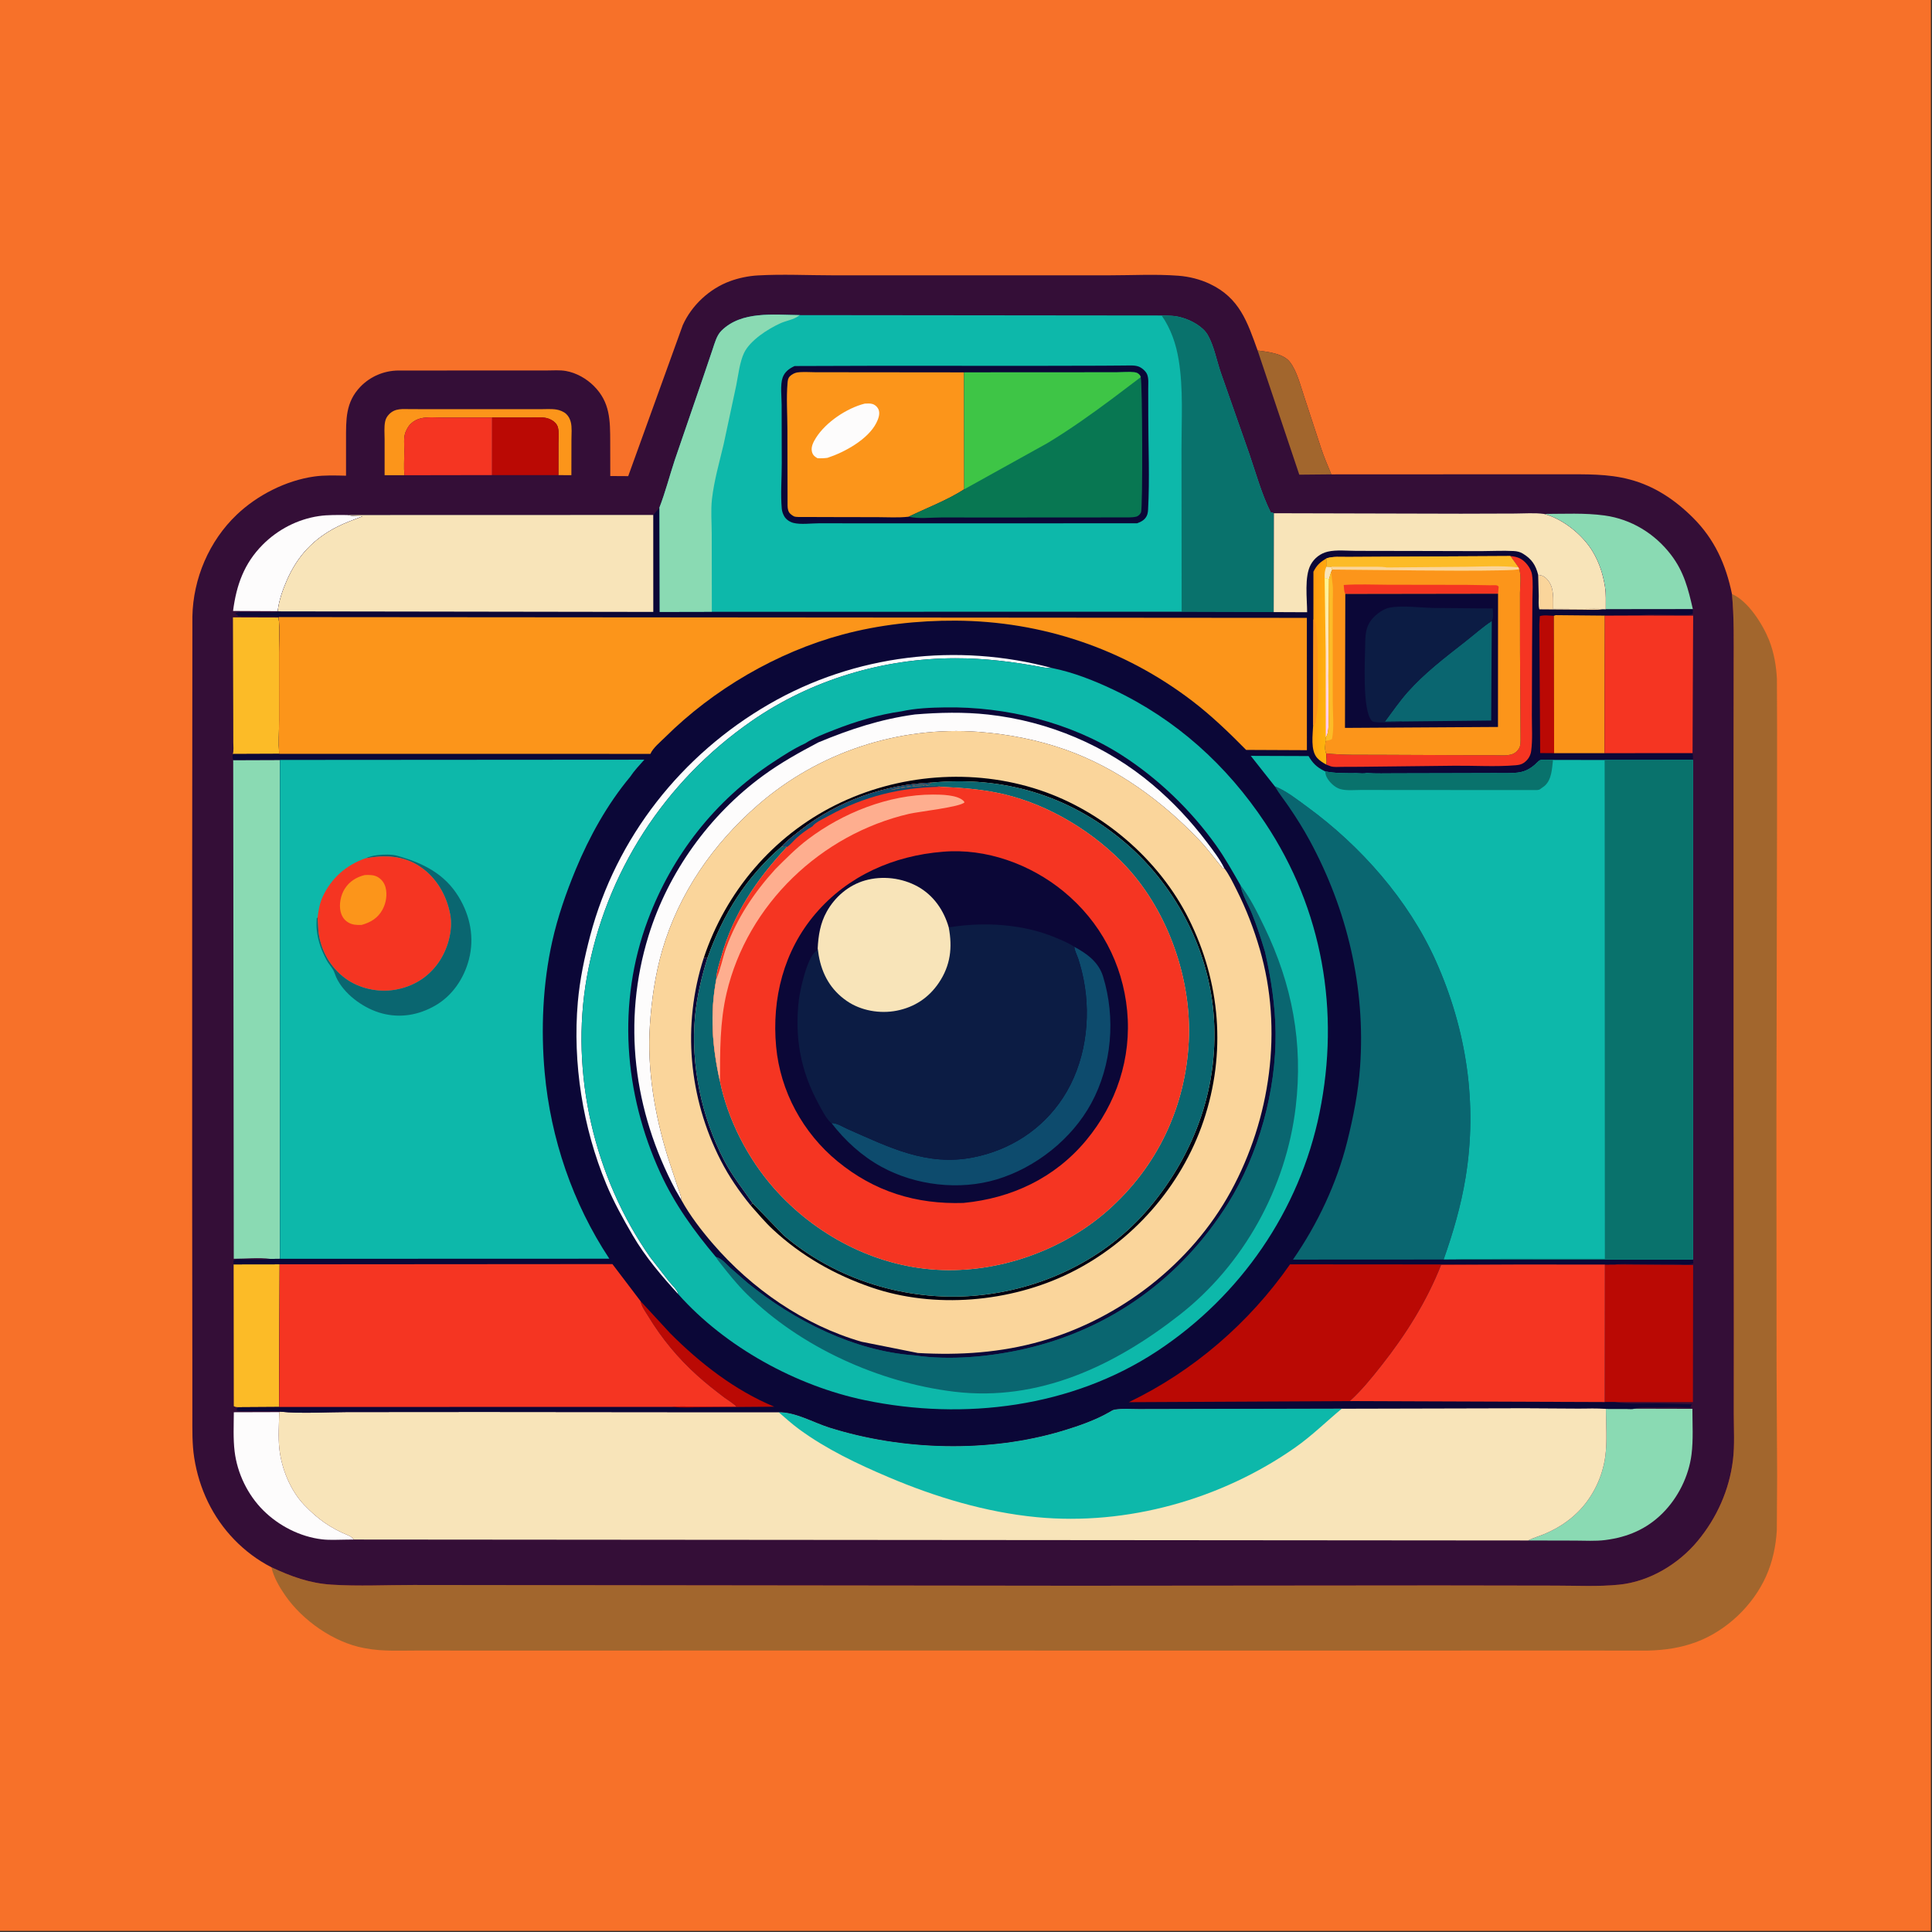<?xml version="1.0" encoding="utf-8" ?>
<svg xmlns="http://www.w3.org/2000/svg" xmlns:xlink="http://www.w3.org/1999/xlink" width="500" height="500">
	<rect width="100%" height="100%" fill="#333333" stroke="none"/>
	<path fill="#F77129" transform="scale(0.488 0.488)" d="M-0 -0L1024 0L1024 1024L-0 1024L0 -0Z"/>
	<path fill="#A2662D" transform="scale(0.488 0.488)" d="M918.501 315.03C927.034 318.669 934.814 331.043 938.159 339.404C940.751 345.883 942.028 353.199 942.341 360.139L942.429 387.178L942.402 433.619L942.084 592.887L942.161 725.309L942.453 782.694L942.285 811.516C941.818 819.865 940.047 828.212 936.626 835.869C929.653 851.48 915.687 864.754 899.7 870.777C891.404 873.903 882.88 875.119 874.052 875.351L820.966 875.329L726.86 875.354L401.242 875.332L259.82 875.36L221.938 875.326C212.764 875.309 203.001 875.889 193.981 874.175L193.046 874.007C176.95 871.005 160.332 859.324 151.149 845.948C148.154 841.587 145.089 836.362 143.956 831.167C154.468 836.062 164.134 839.636 175.821 840.385C190.162 841.304 204.964 840.541 219.365 840.557L306.095 840.659L570.811 840.958L763.13 840.797L824.836 840.893C835.99 840.892 847.625 841.518 858.724 840.392C874.755 838.766 890.122 829.501 900.289 817.248C910.459 804.992 917.061 790.255 919.016 774.423C920.006 766.402 919.461 757.878 919.461 749.796L919.491 706.211L919.368 558.672L919.359 401.205L919.415 352.883C919.427 340.219 919.708 327.653 918.501 315.03Z"/>
	<path fill="#340E37" transform="scale(0.488 0.488)" d="M143.956 831.167C136.584 827.385 130.001 822.442 124.242 816.497C112.695 804.575 105.57 789.454 103.002 773.115C101.848 765.775 102.024 758.342 102.012 750.938L102.002 722.727L101.908 631.549L101.916 464.637L102.026 327C102.422 306.808 110.908 286.888 125.572 272.936C136.477 262.561 151.634 254.843 166.594 252.713C172.185 251.917 177.881 252.152 183.51 252.28L183.512 233.358C183.528 222.663 183.14 213.388 191.144 205.08C196.398 199.627 203.684 196.558 211.25 196.492L273.463 196.485L290.12 196.468C293.342 196.461 296.918 196.18 300.1 196.738C305.654 197.711 311.082 200.812 315.023 204.781C323.588 213.408 323.574 222.914 323.612 234.272L323.645 252.452L333.157 252.509L362.089 172.438C366.796 161.926 376.233 153.15 387.044 149.153C391.717 147.425 396.91 146.349 401.87 146.067C414.904 145.327 428.374 145.997 441.456 146.004L519.552 146.015L588.468 146.004C600.451 146.001 612.97 145.315 624.892 146.224C630.622 146.66 636.439 148.105 641.647 150.576C657.419 158.058 661.517 170.777 666.953 185.875C672.247 186.619 680.4 187.361 683.979 191.874C687.722 196.595 689.603 204.292 691.52 210L700.535 237.5C702.114 242.328 704.111 246.885 706.035 251.572L796.381 251.529L829.081 251.54C841.02 251.552 852.6 251.192 864.253 254.269C877.415 257.744 888.295 265.057 897.851 274.576C909.264 285.945 915.303 299.392 918.501 315.03C919.708 327.653 919.427 340.219 919.415 352.883L919.359 401.205L919.368 558.672L919.491 706.211L919.461 749.796C919.461 757.878 920.006 766.402 919.016 774.423C917.061 790.255 910.459 804.992 900.289 817.248C890.122 829.501 874.755 838.766 858.724 840.392C847.625 841.518 835.99 840.892 824.836 840.893L763.13 840.797L570.811 840.958L306.095 840.659L219.365 840.557C204.964 840.541 190.162 841.304 175.821 840.385C164.134 839.636 154.468 836.062 143.956 831.167Z"/>
	<path fill="#FC951A" transform="scale(0.488 0.488)" d="M214.474 252.031L203.966 252.03L203.971 233.141C203.982 230.078 203.602 226.401 204.282 223.413C204.625 221.91 205.257 220.849 206.311 219.744C209.576 216.317 213.643 216.987 217.992 216.98L271.728 217.001L286.384 217.006C289.257 217.006 292.381 216.745 295.211 217.214C296.906 217.495 298.99 218.34 300.257 219.515C301.507 220.673 302.262 222.177 302.691 223.808C303.423 226.598 303.042 230.254 303.048 233.157L303.016 252.003L296.143 251.968L296.168 235.08C296.167 232.468 296.517 229.329 295.914 226.815C295.684 225.857 295.163 224.967 294.493 224.25C293.335 223.012 291.618 222.139 289.986 221.73C287.28 221.052 283.787 221.435 280.999 221.429L260.956 221.429L235.495 221.441C231.604 221.447 227.011 220.971 223.237 221.829C221.164 222.3 219.235 223.349 217.737 224.856C216.698 225.901 216.103 226.938 215.477 228.25L215.201 228.801C213.894 231.649 214.426 235.862 214.422 239C214.416 243.274 214.094 247.785 214.474 252.031Z"/>
	<path fill="#A2662D" transform="scale(0.488 0.488)" d="M666.953 185.875C672.247 186.619 680.4 187.361 683.979 191.874C687.722 196.595 689.603 204.292 691.52 210L700.535 237.5C702.114 242.328 704.111 246.885 706.035 251.572L689.046 251.732L666.953 185.875Z"/>
	<path fill="#BA0904" transform="scale(0.488 0.488)" d="M260.956 221.429L280.999 221.429C283.787 221.435 287.28 221.052 289.986 221.73C291.618 222.139 293.335 223.012 294.493 224.25C295.163 224.967 295.684 225.857 295.914 226.815C296.517 229.329 296.167 232.468 296.168 235.08L296.143 251.968L260.923 251.953L260.956 221.429Z"/>
	<path fill="#FDFCFC" transform="scale(0.488 0.488)" d="M147.282 324.131L123.592 324.013C125.368 310.342 129.397 298.848 139.336 288.858C147.317 280.835 157.817 275.374 169.048 273.7C174.018 272.959 179.202 273.134 184.22 273.135L184.642 273.221C187.162 273.701 189.733 273.718 192.289 273.803C187.709 275.614 182.975 277.25 178.59 279.503C166.054 285.944 157.749 294.923 152.104 307.829C149.897 312.876 147.894 318.64 147.282 324.131Z"/>
	<path fill="#F53522" transform="scale(0.488 0.488)" d="M214.474 252.031C214.094 247.785 214.416 243.274 214.422 239C214.426 235.862 213.894 231.649 215.201 228.801L215.477 228.25C216.103 226.938 216.698 225.901 217.737 224.856C219.235 223.349 221.164 222.3 223.237 221.829C227.011 220.971 231.604 221.447 235.495 221.441L260.956 221.429L260.923 251.953L214.474 252.031Z"/>
	<path fill="#FDFCFC" transform="scale(0.488 0.488)" d="M187.655 816.457L183.561 816.508C179.395 816.532 174.956 816.835 170.821 816.358C159.192 815.016 147.799 809.158 139.578 800.946C131.323 792.7 125.836 781.347 124.427 769.751C123.602 762.97 123.976 755.786 123.999 748.95L148.091 748.88C147.974 755.244 147.468 761.906 148.145 768.24C149.282 778.873 154.017 790.531 161.483 798.279C168.554 805.617 175.176 810.329 184.672 814.242C186.057 814.813 186.686 815.312 187.655 816.457Z"/>
	<path fill="#FCBB27" transform="scale(0.488 0.488)" d="M123.482 399.878C124.035 398.105 123.731 395.58 123.728 393.7L123.712 381.964L123.536 327.404L147.696 327.479C148.61 333.33 147.986 339.906 147.991 345.864L148.002 382.076C148.002 387.906 147.657 393.974 148.026 399.782L123.482 399.878Z"/>
	<path fill="#FCBB27" transform="scale(0.488 0.488)" d="M123.901 670.54L148.304 670.501L148.059 746.145L126.373 746.283C125.416 746.252 124.846 746.184 123.988 745.75L123.901 670.54Z"/>
	<path fill="#8ADAB3" transform="scale(0.488 0.488)" d="M818.79 272.541C829.422 272.54 840.458 271.924 851 273.381C865.107 275.331 877.596 282.976 886.213 294.266C893.05 303.223 895.325 312.333 897.772 323.09L851.574 323.145C851.555 319.23 851.776 315.101 851.167 311.232C850.109 304.51 848.185 298.484 844.705 292.609C839.41 283.674 828.878 275.182 818.79 272.541Z"/>
	<path fill="#8ADAB3" transform="scale(0.488 0.488)" d="M866.738 747.063L897.526 747.138C897.522 755.056 898.052 763.493 897.059 771.336C895.59 782.937 889.884 794.388 881.586 802.614C873.108 811.017 863.051 815.22 851.326 816.725C846.102 817.396 840.472 817.017 835.192 817.014L810.381 816.957C813.116 815.545 816.159 814.749 819 813.55C825.788 810.687 831.884 806.836 837.083 801.583C844.751 793.836 849.833 783.327 851.31 772.52C852.417 764.417 851.705 755.363 851.65 747.169L863.015 747.196C863.981 747.18 865.881 747.376 866.738 747.063Z"/>
	<path fill="#BA0904" transform="scale(0.488 0.488)" d="M856.454 670.599L897.914 670.907L897.798 743.58L856.394 743.553L851.078 743.544L851.14 670.627L856.454 670.599Z"/>
	<path fill="#8ADAB3" transform="scale(0.488 0.488)" d="M123.634 403.097L148.472 403.008L148.467 667.578L143.406 667.636C137.37 666.814 130.14 667.58 123.974 667.562L123.678 403.75L123.634 403.097Z"/>
	<path fill="#F8E4B9" transform="scale(0.488 0.488)" d="M711.661 746.998L808.468 746.773L837.033 746.938C841.781 746.976 846.948 746.624 851.65 747.169C851.705 755.363 852.417 764.417 851.31 772.52C849.833 783.327 844.751 793.836 837.083 801.583C831.884 806.836 825.788 810.687 819 813.55C816.159 814.749 813.116 815.545 810.381 816.957L187.655 816.457C186.686 815.312 186.057 814.813 184.672 814.242C175.176 810.329 168.554 805.617 161.483 798.279C154.017 790.531 149.282 778.873 148.145 768.24C147.468 761.906 147.974 755.244 148.091 748.88L148.575 748.635C160.071 749.794 172.336 748.868 183.941 748.856L255.432 748.802L354.19 748.894L412.921 748.91C421.97 748.798 431.325 754.38 439.973 757.098C478.748 769.287 524.495 770.513 563.492 758.778C571.87 756.257 580.739 753.186 588.353 748.829C589.333 748.267 590.099 747.682 591.25 747.497C595.284 746.85 599.896 747.249 604 747.234L628.247 747.182L711.661 746.998Z"/>
	<path fill="#0DB8AA" transform="scale(0.488 0.488)" d="M412.921 748.91C421.97 748.798 431.325 754.38 439.973 757.098C478.748 769.287 524.495 770.513 563.492 758.778C571.87 756.257 580.739 753.186 588.353 748.829C589.333 748.267 590.099 747.682 591.25 747.497C595.284 746.85 599.896 747.249 604 747.234L628.247 747.182L711.661 746.998C703.385 753.865 695.669 761.491 686.85 767.673C647.588 795.198 597.716 809.154 549.927 804.608C522.907 802.037 496.071 793.948 471.172 783.363C454.622 776.328 438.317 768.597 423.748 757.926C419.975 755.162 416.462 751.964 412.921 748.91Z"/>
	<path fill="#0DB8AA" transform="scale(0.488 0.488)" d="M424.057 167.117L616.055 167.311C619.608 167.408 623.074 167.334 626.5 168.365L627.223 168.573C631.879 169.935 637.911 173.216 640.433 177.533C643.784 183.269 645.23 191.311 647.422 197.631L662.519 240.678C666.032 250.911 669.032 261.952 673.855 271.651L675.58 272.176L675.475 324.608L626.656 324.471L377.497 324.513L349.756 324.571L349.658 269.348C352.851 261.118 355.093 252.322 357.872 243.921L372.931 200L377.947 185.175C379.087 181.836 380.054 177.903 382.629 175.358C393.322 164.789 410.36 166.999 424.057 167.117Z"/>
	<path fill="#8ADAB3" transform="scale(0.488 0.488)" d="M349.658 269.348C352.851 261.118 355.093 252.322 357.872 243.921L372.931 200L377.947 185.175C379.087 181.836 380.054 177.903 382.629 175.358C393.322 164.789 410.36 166.999 424.057 167.117L423.318 167.687C420.81 169.507 416.812 170.113 413.919 171.42C407.322 174.399 397.716 180.511 394.55 187.25C392.265 192.116 391.533 198.937 390.47 204.25L383.788 235.51C381.553 244.962 378.658 255.047 377.572 264.685C376.895 270.688 377.442 277.236 377.448 283.294L377.497 324.513L349.756 324.571L349.658 269.348Z"/>
	<path fill="#09726C" transform="scale(0.488 0.488)" d="M616.055 167.311C619.608 167.408 623.074 167.334 626.5 168.365L627.223 168.573C631.879 169.935 637.911 173.216 640.433 177.533C643.784 183.269 645.23 191.311 647.422 197.631L662.519 240.678C666.032 250.911 669.032 261.952 673.855 271.651L675.58 272.176L675.475 324.608L626.656 324.471L626.576 237.988C626.564 222.54 627.594 206.274 625.113 191.012C623.722 182.455 620.999 174.455 616.055 167.311Z"/>
	<path fill="#0B0737" transform="scale(0.488 0.488)" d="M421.398 194.12L466.644 193.982L547.761 194.02L584.289 193.941L596.659 193.85C598.891 193.838 601.825 193.603 603.93 194.434C605.612 195.098 607.663 196.851 608.356 198.551C609.247 200.738 608.931 203.633 608.936 205.961L608.959 220.521C608.97 236.999 609.75 253.966 608.846 270.393C608.786 271.483 608.616 272.607 608.136 273.599C607.111 275.718 605.135 276.765 603.025 277.521L464.135 277.542L434.25 277.517C430.267 277.521 424.516 278.304 420.724 277.295C418.784 276.779 416.867 275.516 415.87 273.739C415.188 272.525 414.711 271.137 414.59 269.75C413.913 261.993 414.597 253.667 414.584 245.859L414.525 214.735C414.525 210.615 413.7 204.06 415.058 200.25C416.161 197.153 418.538 195.452 421.398 194.12Z"/>
	<path fill="#FC951A" transform="scale(0.488 0.488)" d="M481.921 274.004L481.389 274.075C476.259 274.619 470.795 274.271 465.631 274.266L438.399 274.214L426.194 274.168C424.881 274.161 422.232 274.332 421.061 273.842C420.518 273.615 419.711 273.005 419.25 272.596C417.926 271.421 417.722 269.828 417.663 268.148L417.584 227.75C417.585 219.648 416.955 210.977 417.662 202.962C417.783 201.586 417.929 200.477 418.976 199.465C419.909 198.564 421.467 197.712 422.764 197.524C425.851 197.077 429.323 197.398 432.458 197.402L449.791 197.417L511.317 197.48L511.376 259.471C502.4 265.267 491.573 269.346 481.921 274.004Z"/>
	<path fill="#FDFCFC" transform="scale(0.488 0.488)" d="M458.585 214.051C459.896 213.998 461.41 213.854 462.677 214.241C464.229 214.715 465.602 216.064 466.075 217.626C466.73 219.791 465.713 222.34 464.755 224.25C460.353 233.024 447.825 239.876 438.828 242.804C436.999 243.038 435.34 243.129 433.5 242.989C431.923 242.056 430.935 241.227 430.549 239.349C430.035 236.844 431.411 234.298 432.694 232.25C437.946 223.865 449.098 216.437 458.585 214.051Z"/>
	<path fill="#087752" transform="scale(0.488 0.488)" d="M511.317 197.48L574.353 197.447L592.632 197.419C595.492 197.402 598.666 197.102 601.5 197.397C602.828 197.536 603.646 197.95 604.511 199.005C604.765 199.316 604.843 199.666 604.956 200.031C605.83 202.106 606.123 269.669 605.101 271.75C604.589 272.792 603.665 273.756 602.5 274.016C599.991 274.575 597.139 274.376 594.577 274.386L581.314 274.419L533.947 274.446L499.019 274.436C493.793 274.432 486.92 275.265 481.921 274.004C491.573 269.346 502.4 265.267 511.376 259.471L511.317 197.48Z"/>
	<path fill="#3EC546" transform="scale(0.488 0.488)" d="M511.317 197.48L574.353 197.447L592.632 197.419C595.492 197.402 598.666 197.102 601.5 197.397C602.828 197.536 603.646 197.95 604.511 199.005C604.765 199.316 604.843 199.666 604.956 200.031L589.716 211.542C578.585 219.836 567.383 227.794 555.5 234.979L511.376 259.471L511.317 197.48Z"/>
	<path fill="#0B0737" transform="scale(0.488 0.488)" d="M346.437 273.089L349.658 269.348L349.756 324.571L377.497 324.513L626.656 324.471L675.475 324.608L675.58 272.176L774.77 272.421L803.415 272.335C808.363 272.319 813.912 271.881 818.79 272.541C828.878 275.182 839.41 283.674 844.705 292.609C848.185 298.484 850.109 304.51 851.167 311.232C851.776 315.101 851.555 319.23 851.574 323.145L897.772 323.09L897.75 325.409C896.328 326.375 893.355 326.045 891.556 326.088C884.299 326.263 876.002 325.335 868.902 326.413L897.939 326.487L897.616 399.392C897.867 400.676 897.887 401.712 897.834 403.006L897.886 667.92L898.012 670C895.955 670.991 891.137 670.409 888.688 670.406L867.474 670.402C863.893 670.403 859.981 670.085 856.454 670.599L851.14 670.627L851.078 743.544L856.394 743.553L856.928 743.647C864.025 744.793 872.013 744.198 879.2 744.26L897.25 744.755L896.915 745.25C896.462 745.966 896.589 745.661 896.5 746.5L895.734 746.446C889.39 746.034 882.952 746.271 876.598 746.364C873.569 746.408 869.564 746.066 866.738 747.063C865.881 747.376 863.981 747.18 863.015 747.196L851.65 747.169C846.948 746.624 841.781 746.976 837.033 746.938L808.468 746.773L711.661 746.998L628.247 747.182L604 747.234C599.896 747.249 595.284 746.85 591.25 747.497C590.099 747.682 589.333 748.267 588.353 748.829C580.739 753.186 571.87 756.257 563.492 758.778C524.495 770.513 478.748 769.287 439.973 757.098C431.325 754.38 421.97 748.798 412.921 748.91L354.19 748.894L255.432 748.802L183.941 748.856C172.336 748.868 160.071 749.794 148.575 748.635C147.087 748.142 144.63 748.413 143.031 748.401L130.863 748.338C129.1 748.326 127.17 748.519 125.47 748.003C125.511 746.954 125.701 747.024 126.373 746.283L148.059 746.145L148.304 670.501L123.901 670.54L123.827 668.5C125.309 667.427 127.101 667.843 128.899 667.85C133.542 667.868 138.851 668.375 143.406 667.636L148.467 667.578L148.472 403.008L123.634 403.097C123.286 401.864 123.274 401.14 123.482 399.878L148.026 399.782C147.657 393.974 148.002 387.906 148.002 382.076L147.991 345.864C147.986 339.906 148.61 333.33 147.696 327.479L148.144 327.209C146.051 326.56 143.325 326.858 141.12 326.843L126.25 326.755L125.845 326.002L125 325.755L124.796 325.38C126.229 324.304 128.7 324.692 130.449 324.693L141.713 324.699C143.528 324.699 145.778 324.941 147.516 324.45L148.265 324.22L147.282 324.131C147.894 318.64 149.897 312.876 152.104 307.829C157.749 294.923 166.054 285.944 178.59 279.503C182.975 277.25 187.709 275.614 192.289 273.803C189.733 273.718 187.162 273.701 184.642 273.221L184.22 273.135L346.437 273.089Z"/>
	<path fill="#FAD59B" transform="scale(0.488 0.488)" d="M815.73 304.865C817.963 305.112 819.234 305.753 820.712 307.477C824.356 311.726 823.627 317.688 823.716 322.932L840.553 322.943C843.68 322.947 847.018 322.706 850.118 323.103C846.646 323.621 842.747 323.302 839.205 323.315L816.35 323.145C815.746 321.022 816.044 318.326 816.032 316.104L815.73 304.865Z"/>
	<path fill="#BA0904" transform="scale(0.488 0.488)" d="M339.692 690.015L355.459 707.113C371.288 722.986 389.766 737.388 410.611 746.009L372.913 746.311C367.482 746.28 361.718 746.643 356.326 746.12C360.185 745.675 364.291 745.958 368.185 745.955L390.495 746.005C390.305 745.196 385.174 741.919 384.178 741.164C379.265 737.439 374.434 733.653 369.851 729.52C359.509 720.194 351.095 710.035 343.852 698.156C342.253 695.533 340.305 693.077 339.692 690.015Z"/>
	<path fill="#BA0904" transform="scale(0.488 0.488)" d="M816.344 331.297L816.601 326.75C818.716 326.042 821.816 326.517 824.061 326.573L824.184 399.417L816.802 399.368L816.344 331.297Z"/>
	<defs>
		<linearGradient id="gradient_0" gradientUnits="userSpaceOnUse" x1="705.156" y1="351.449" x2="694.632" y2="350.912">
			<stop offset="0" stop-color="#FFB40E"/>
			<stop offset="1" stop-color="#FF9A10"/>
		</linearGradient>
	</defs>
	<path fill="url(#gradient_0)" transform="scale(0.488 0.488)" d="M696.525 328.376L696.544 303.185C698.365 299.646 700.121 298.082 703.465 296.123L703.432 300.489L705.978 300.57L706.572 302.05L705.949 303.312L704.824 307.089L704.486 358.166L704.547 378.221C704.518 381.499 705.095 388.535 703.105 391.027L702.97 392.949C702.873 394.779 702.378 397.905 703.29 399.528C703.436 401.531 703.662 403.519 703.436 405.523C701.671 404.543 700.009 403.549 698.618 402.059C694.859 398.033 696.224 389.566 696.394 384.529L696.525 328.376Z"/>
	<path fill="#F8E4B9" transform="scale(0.488 0.488)" d="M703.432 300.489L705.978 300.57L706.572 302.05L705.949 303.312L704.824 307.089C703.953 306.983 703.317 306.786 702.494 306.502C702.44 304.225 702.504 302.591 703.432 300.489Z"/>
	<path fill="#FC951A" transform="scale(0.488 0.488)" d="M696.525 328.376C697.371 329.708 697.796 330.398 697.899 332.002L698.039 333.033C698.971 340.372 698.747 348.131 698.816 355.525C698.877 361.943 699.248 368.576 698.841 374.975C698.66 377.824 697.864 380.489 697.753 383.375L697.255 384L696.968 384.713L696.394 384.529L696.525 328.376Z"/>
	<defs>
		<linearGradient id="gradient_1" gradientUnits="userSpaceOnUse" x1="703.5" y1="306" x2="703.5" y2="390">
			<stop offset="0" stop-color="#FDF690"/>
			<stop offset="1" stop-color="#FFC8FF"/>
		</linearGradient>
	</defs>
	<path fill="url(#gradient_1)" transform="scale(0.488 0.488)" d="M702.494 306.502C703.317 306.786 703.953 306.983 704.824 307.089L704.486 358.166L704.547 378.221C704.518 381.499 705.095 388.535 703.105 391.027L703.054 345.692L702.494 306.502Z"/>
	<path fill="#FDFCFC" transform="scale(0.488 0.488)" d="M359.776 686.436C350.846 676.634 342.309 666.691 335.585 655.196C330.439 646.4 325.394 637.303 321.484 627.885C309.074 597.99 303.614 563.711 306.434 531.418C307.467 519.584 309.962 507.727 312.989 496.25C326.742 444.108 361.41 400.248 407.948 373.371C453.392 347.124 507.502 340.713 558.021 354.297C556.296 354.261 554.702 354.198 553 353.877C537.674 350.982 522.217 349.056 506.593 349.083C468.204 349.15 430.079 360.519 398.481 382.461C352.281 414.543 321.064 462.855 311.207 518.315C302.181 569.106 315.17 624.526 344.783 666.716L354.742 679.52C356.307 681.439 359.229 684.034 359.776 686.436Z"/>
	<path fill="#F53522" transform="scale(0.488 0.488)" d="M800.951 294.894C804.914 295.225 807.473 296.312 809.977 299.482C811.194 301.022 812.17 302.799 812.467 304.75C813.112 308.98 812.697 313.783 812.67 318.08L812.507 343.057L812.388 379.564C812.366 385.63 812.83 392.231 812.028 398.233C811.671 400.901 810.306 403.028 808.1 404.565C806.792 405.476 805.331 405.708 803.777 405.84C793.278 406.727 782.071 405.992 771.489 406.092L721.742 406.646L711.631 406.684C709.828 406.694 707.544 406.924 705.814 406.426L703.436 405.523C703.662 403.519 703.436 401.531 703.29 399.528C712.146 400.53 721.327 400.23 730.238 400.291L773.108 400.475L792.402 400.493C795.298 400.49 798.723 400.88 801.5 400.101C803.338 399.586 804.896 398.292 805.75 396.579C806.407 395.262 806.362 393.611 806.395 392.181L806.113 345.473L806.093 314.399C806.098 310.883 806.911 304.962 805.626 301.826L805.245 300.876L800.951 294.894Z"/>
	<path fill="#FC951A" transform="scale(0.488 0.488)" d="M825.008 326.236L851.079 326.479L850.937 399.423L824.184 399.417L824.061 326.573L825.008 326.236Z"/>
	<path fill="#F53522" transform="scale(0.488 0.488)" d="M868.902 326.413L897.939 326.487L897.616 399.392L850.937 399.423L851.079 326.479L868.902 326.413Z"/>
	<path fill="#F8E4B9" transform="scale(0.488 0.488)" d="M675.58 272.176L774.77 272.421L803.415 272.335C808.363 272.319 813.912 271.881 818.79 272.541C828.878 275.182 839.41 283.674 844.705 292.609C848.185 298.484 850.109 304.51 851.167 311.232C851.776 315.101 851.555 319.23 851.574 323.145L850.118 323.103C847.018 322.706 843.68 322.947 840.553 322.943L823.716 322.932C823.627 317.688 824.356 311.726 820.712 307.477C819.234 305.753 817.963 305.112 815.73 304.865C814.429 299.685 812.35 296.513 807.75 293.675C806.126 292.673 804.555 292.324 802.668 292.227C796.944 291.931 791.04 292.261 785.3 292.279L754.935 292.2L719.441 292.137C714.727 292.144 708.674 291.472 704.106 292.567C700.222 293.498 697.014 295.969 695.109 299.471C691.671 305.793 693.184 317.405 693.208 324.687L675.475 324.608L675.58 272.176Z"/>
	<path fill="#BA0904" transform="scale(0.488 0.488)" d="M715.786 743.04L598.64 743.609C632.796 727.229 662.497 701.546 684.138 670.516L804.753 670.606L764.259 670.782C756.559 690.262 745.511 707.808 732.564 724.205C727.38 730.772 722.019 737.419 715.786 743.04Z"/>
	<path fill="#F53522" transform="scale(0.488 0.488)" d="M804.753 670.606L851.14 670.627L851.078 743.544L715.786 743.04C722.019 737.419 727.38 730.772 732.564 724.205C745.511 707.808 756.559 690.262 764.259 670.782L804.753 670.606Z"/>
	<path fill="#F8E4B9" transform="scale(0.488 0.488)" d="M184.22 273.135L346.437 273.089L346.456 324.515L148.265 324.22L147.282 324.131C147.894 318.64 149.897 312.876 152.104 307.829C157.749 294.923 166.054 285.944 178.59 279.503C182.975 277.25 187.709 275.614 192.289 273.803C189.733 273.718 187.162 273.701 184.642 273.221L184.22 273.135Z"/>
	<path fill="#FC951A" transform="scale(0.488 0.488)" d="M703.465 296.123C706.813 294.959 711.093 295.386 714.617 295.359L734.748 295.246L800.951 294.894L805.245 300.876L805.626 301.826C806.911 304.962 806.098 310.883 806.093 314.399L806.113 345.473L806.395 392.181C806.362 393.611 806.407 395.262 805.75 396.579C804.896 398.292 803.338 399.586 801.5 400.101C798.723 400.88 795.298 400.49 792.402 400.493L773.108 400.475L730.238 400.291C721.327 400.23 712.146 400.53 703.29 399.528C702.378 397.905 702.873 394.779 702.97 392.949L703.105 391.027C705.095 388.535 704.518 381.499 704.547 378.221L704.486 358.166L704.824 307.089L705.949 303.312L706.572 302.05L705.978 300.57L703.432 300.489L703.465 296.123Z"/>
	<path fill="#FCBB27" transform="scale(0.488 0.488)" d="M704.824 307.089L705.949 303.312L706.615 309.116C707.109 311.966 706.807 315.376 706.821 318.292L706.783 335.636L706.794 372.471C706.801 378.554 707.628 386.014 706.386 391.933C705.281 392.535 704.188 392.715 702.97 392.949L703.105 391.027C705.095 388.535 704.518 381.499 704.547 378.221L704.486 358.166L704.824 307.089Z"/>
	<path fill="#F53522" transform="scale(0.488 0.488)" d="M713.45 314.976C712.718 313.625 712.759 311.768 712.612 310.233C720.277 309.682 728.192 310.086 735.88 310.103L777.701 310.168L790.308 310.382C791.107 310.403 793.326 310.221 794 310.49C794.313 310.615 794.526 310.913 794.789 311.124L794.457 314.855L713.45 314.976Z"/>
	<path fill="#FCBB27" transform="scale(0.488 0.488)" d="M703.465 296.123C706.813 294.959 711.093 295.386 714.617 295.359L734.748 295.246L800.951 294.894L805.245 300.876L805.626 301.826C803.185 303.11 745.631 302.492 737.808 302.346L706.572 302.05L705.978 300.57L703.432 300.489L703.465 296.123Z"/>
	<path fill="#FAD59B" transform="scale(0.488 0.488)" d="M705.978 300.57L725.086 300.577C728.48 300.621 732.189 300.382 735.525 300.943L777.571 300.584C786.504 300.465 795.853 299.944 804.732 300.839L805.245 300.876L805.626 301.826C803.185 303.11 745.631 302.492 737.808 302.346L706.572 302.05L705.978 300.57Z"/>
	<path fill="#0B0737" transform="scale(0.488 0.488)" d="M713.45 314.976L794.457 314.855L794.42 385.531L713.274 386.022L713.45 314.976Z"/>
	<path fill="#0A6670" transform="scale(0.488 0.488)" d="M743.773 382.617L734.395 382.732C738.309 377.509 742.119 371.922 746.446 367.044C755.385 356.966 766.285 348.668 776.852 340.395C781.563 336.707 786.146 332.574 791.128 329.287L790.829 382.118L743.773 382.617Z"/>
	<path fill="#0C1C44" transform="scale(0.488 0.488)" d="M743.773 382.617C743.278 382.766 743.15 382.821 742.568 382.896C740.505 383.162 728.856 383.527 727.714 382.469C722.161 377.333 723.982 348.567 724.023 340.982C724.055 334.979 724.786 330.659 729.441 326.426C731.414 324.633 734.336 322.715 737.017 322.23C744.17 320.935 753.009 322.308 760.334 322.416L791.616 322.691C791.661 324.509 792.189 327.799 791.128 329.287C786.146 332.574 781.563 336.707 776.852 340.395C766.285 348.668 755.385 356.966 746.446 367.044C742.119 371.922 738.309 377.509 734.395 382.732L743.773 382.617Z"/>
	<path fill="#0A6670" transform="scale(0.488 0.488)" d="M676.091 417.034C682.033 419.306 688.029 424.097 693.183 427.852C721.607 448.558 747.079 477.396 761.492 509.688C777.702 546.002 783.682 585.163 777.232 624.543C774.788 639.469 770.618 653.718 765.598 667.956L685.7 667.999C698.735 649.151 708.864 627.756 714.438 605.5C717.711 592.431 720.333 579.143 721.288 565.685C724.252 523.915 714.504 482.523 694.595 445.799C691.216 439.566 687.435 433.555 683.428 427.708C681.073 424.271 678.433 420.979 676.304 417.399L676.091 417.034Z"/>
	<path fill="#F53522" transform="scale(0.488 0.488)" d="M148.304 670.501L324.782 670.377L339.692 690.015C340.305 693.077 342.253 695.533 343.852 698.156C351.095 710.035 359.509 720.194 369.851 729.52C374.434 733.653 379.265 737.439 384.178 741.164C385.174 741.919 390.305 745.196 390.495 746.005L368.185 745.955C364.291 745.958 360.185 745.675 356.326 746.12L148.059 746.145L148.304 670.501Z"/>
	<path fill="#FC951A" transform="scale(0.488 0.488)" d="M148.144 327.209L148.641 327.261L693.061 327.675L693.082 397.844L660.857 397.698C651.733 388.461 642.589 379.611 632.25 371.714C595.969 344.001 552.432 329.393 506.829 329.148C486.817 329.04 466.194 331.304 446.855 336.507C411.965 345.893 378.28 365.619 352.689 391.013C350.322 393.361 346.178 396.75 344.941 399.796L148.026 399.782C147.657 393.974 148.002 387.906 148.002 382.076L147.991 345.864C147.986 339.906 148.61 333.33 147.696 327.479L148.144 327.209Z"/>
	<path fill="#0DB8AA" transform="scale(0.488 0.488)" d="M676.091 417.034L663.318 400.854L693.961 400.961C696.148 404.731 698.238 406.782 702.125 408.762L702.778 409.088C708.357 410.182 713.721 410.051 719.368 410.037C720.82 410.033 723.37 410.375 724.713 409.966C729.779 410.338 735.04 410.111 740.126 410.137L771.5 410.065L792.698 410.007C796.666 409.992 800.791 410.198 804.736 409.748C808.446 409.324 811.092 407.981 813.927 405.574C814.612 404.993 815.907 403.514 816.651 403.181C817.876 402.635 822.054 403.033 823.601 402.99L850.985 403.043L897.834 403.006L897.886 667.92L772.868 667.904L765.598 667.956C770.618 653.718 774.788 639.469 777.232 624.543C783.682 585.163 777.702 546.002 761.492 509.688C747.079 477.396 721.607 448.558 693.183 427.852C688.029 424.097 682.033 419.306 676.091 417.034Z"/>
	<path fill="#09726C" transform="scale(0.488 0.488)" d="M724.713 409.966C729.779 410.338 735.04 410.111 740.126 410.137L771.5 410.065L792.698 410.007C796.666 409.992 800.791 410.198 804.736 409.748C808.446 409.324 811.092 407.981 813.927 405.574C814.612 404.993 815.907 403.514 816.651 403.181C817.876 402.635 822.054 403.033 823.601 402.99C823.051 407.708 822.92 413.616 818.994 416.913L817.5 417.977L816.775 418.53C815.91 419.124 814.535 418.978 813.536 418.999L743.407 418.962L721.995 418.932C718.575 418.931 714.045 419.417 710.763 418.463C707.826 417.61 704.753 414.635 703.46 411.901C703.021 410.973 702.896 410.096 702.778 409.088C708.357 410.182 713.721 410.051 719.368 410.037C720.82 410.033 723.37 410.375 724.713 409.966Z"/>
	<path fill="#09726C" transform="scale(0.488 0.488)" d="M850.985 403.043L897.834 403.006L897.886 667.92L772.868 667.904C775.605 667.482 778.631 667.691 781.414 667.669L796.489 667.578L851.096 667.569L850.985 403.043Z"/>
	<path fill="#0DB8AA" transform="scale(0.488 0.488)" d="M148.472 403.008L341.707 402.877C339.13 405.776 336.306 408.754 334.167 411.997C322.097 426.47 312.527 443.709 305.345 461.053C300.235 473.392 295.793 486.146 292.876 499.195C287.851 521.674 286.78 546.001 288.866 568.891C292.051 603.836 303.713 638.176 323.145 667.522L148.467 667.578L148.472 403.008Z"/>
	<path fill="#0A6670" transform="scale(0.488 0.488)" d="M193.828 455.174C195.941 454.271 197.73 453.808 200.009 453.515C203.204 453.105 207.672 452.986 210.75 453.856C224.237 457.669 235.739 463.29 243.242 475.616C249.382 485.703 251.676 497.305 248.681 508.83C246.066 518.89 239.934 528.037 230.823 533.279C222.075 538.312 212.343 540.041 202.5 537.407C193.459 534.988 183.719 528.2 179.104 519.869C178.353 518.513 177.851 517.193 177.33 515.75C176.462 513.347 174.462 511.528 173.25 509.245C170.433 503.937 168.755 499.421 168.019 493.462C167.75 491.291 167.895 489.091 167.969 486.911L168.424 486.643L168.911 494.5C170.322 504.386 175.158 512.979 183.235 518.901C190.47 524.206 200.444 526.384 209.266 524.916C218.831 523.324 226.8 518.561 232.416 510.637C237.392 503.616 240.372 493.435 238.732 484.846C236.819 474.828 231.552 465.616 223.062 459.786C214.175 453.684 204.095 453.261 193.828 455.174Z"/>
	<path fill="#F53522" transform="scale(0.488 0.488)" d="M193.828 455.174C204.095 453.261 214.175 453.684 223.062 459.786C231.552 465.616 236.819 474.828 238.732 484.846C240.372 493.435 237.392 503.616 232.416 510.637C226.8 518.561 218.831 523.324 209.266 524.916C200.444 526.384 190.47 524.206 183.235 518.901C175.158 512.979 170.322 504.386 168.911 494.5L168.424 486.643C168.885 482.816 169.519 479.029 171.159 475.5C175.749 465.624 183.637 458.743 193.828 455.174Z"/>
	<path fill="#FC951A" transform="scale(0.488 0.488)" d="M193.373 464.074C195.541 463.946 198.11 463.921 200.075 464.976C202.291 466.167 203.824 468.175 204.469 470.613C205.474 474.407 204.745 478.873 202.896 482.309C200.431 486.893 196.628 489.133 191.788 490.513C189.204 490.592 186.877 490.537 184.605 489.153C182.411 487.816 181.235 485.907 180.635 483.463C179.688 479.607 180.717 474.654 182.839 471.321C185.308 467.442 188.956 465.176 193.373 464.074Z"/>
	<path fill="#0DB8AA" transform="scale(0.488 0.488)" d="M359.776 686.436C359.229 684.034 356.307 681.439 354.742 679.52L344.783 666.716C315.17 624.526 302.181 569.106 311.207 518.315C321.064 462.855 352.281 414.543 398.481 382.461C430.079 360.519 468.204 349.15 506.593 349.083C522.217 349.056 537.674 350.982 553 353.877C554.702 354.198 556.296 354.261 558.021 354.297C569.247 356.587 579.852 360.764 590.185 365.635C623.705 381.433 650.587 405.754 671.003 436.5C701.469 482.382 710.743 536.376 699.782 590.145C689.204 642.041 657.807 687.386 613.766 716.468C568.416 746.415 511.244 753.483 458.693 742.56C422.272 734.99 384.611 714.347 359.776 686.436Z"/>
	<path fill="#0A6670" transform="scale(0.488 0.488)" d="M657.832 469.422C662.958 475.952 666.835 483.96 670.459 491.435C685.292 522.03 691.166 553.194 687.143 587.101C682.06 629.94 659.582 670.669 625.632 697.261C591.113 724.297 550.872 743.5 505.986 738.051C466.225 733.224 424.592 714.471 396.002 686.217C390.629 680.907 385.891 674.937 381.258 668.988C380.64 668.194 380.104 667.436 379.613 666.559C382.944 667.529 384.802 670.066 387.25 672.342L396.628 680.501C421.232 700.44 452.868 716.479 484.961 718.791C503.641 721.558 525.037 719.553 543.356 715.376C588.914 704.989 626.579 677.672 651.292 638.131C667.553 612.113 676.809 578.329 676.48 547.656C676.328 533.36 674.063 518.667 670.87 504.757C668.838 497.97 666.666 491.292 664.034 484.708C662.069 479.794 658.797 474.539 657.832 469.422Z"/>
	<path fill="#0B0737" transform="scale(0.488 0.488)" d="M478.108 377.23C485.67 375.567 493.601 375.269 501.318 375.152C533.417 374.663 567.659 383.033 594.859 400.458C614.115 412.794 631.618 429.646 644.896 448.289C649.676 455 653.73 462.284 657.832 469.422C658.797 474.539 662.069 479.794 664.034 484.708C666.666 491.292 668.838 497.97 670.87 504.757C674.063 518.667 676.328 533.36 676.48 547.656C676.809 578.329 667.553 612.113 651.292 638.131C626.579 677.672 588.914 704.989 543.356 715.376C525.037 719.553 503.641 721.558 484.961 718.791C452.868 716.479 421.232 700.44 396.628 680.501L387.25 672.342C384.802 670.066 382.944 667.529 379.613 666.559C367.939 652.671 357.783 638.632 350.199 622.065C330.831 579.756 327.118 531.822 343.582 487.873C356.443 453.542 379.19 424.46 409.824 404.315C415.388 400.657 420.952 397.016 427.025 394.237C431.584 391.235 437.171 389.12 442.234 387.132C453.781 382.597 465.804 378.966 478.108 377.23Z"/>
	<path fill="#FDFCFC" transform="scale(0.488 0.488)" d="M485.201 378.893C498.157 377.832 511.155 377.525 524.097 378.949C556.028 382.463 586.808 395.444 611.343 416.201C622.084 425.289 631.577 435.428 640.049 446.644C643.302 450.951 646.847 455.53 649.242 460.377L648.636 460.72C644.372 455.722 640.705 450.445 636.15 445.652C616.417 424.89 592.405 407.283 565.241 397.626C550.482 392.38 534.574 389.29 518.975 388.129C476.444 384.963 434.134 398.927 401.983 426.862C378.198 447.527 360.021 473.669 351.17 504.093C347.468 516.818 345.534 530.375 344.661 543.579C343.107 567.097 347.161 590.963 354.079 613.377L359.302 629.221C360.094 631.615 361.229 633.925 361.387 636.464L358.191 630.964C335.963 589.078 329.862 541.78 343.943 496.228C354.353 462.552 376.207 432.19 404.652 411.373C413.989 404.54 423.862 399.046 434.067 393.676C451.059 386.651 466.875 381.411 485.201 378.893Z"/>
	<path fill="#FAD59B" transform="scale(0.488 0.488)" d="M361.387 636.464C361.229 633.925 360.094 631.615 359.302 629.221L354.079 613.377C347.161 590.963 343.107 567.097 344.661 543.579C345.534 530.375 347.468 516.818 351.17 504.093C360.021 473.669 378.198 447.527 401.983 426.862C434.134 398.927 476.444 384.963 518.975 388.129C534.574 389.29 550.482 392.38 565.241 397.626C592.405 407.283 616.417 424.89 636.15 445.652C640.705 450.445 644.372 455.722 648.636 460.72L649.242 460.377C651.87 463.908 653.869 468.093 655.84 472.016C660.91 482.102 665.003 492.703 668.126 503.549C680.498 545.86 673.775 593.319 652.767 631.769C631.851 670.052 594.15 699.252 552.346 711.219C530.795 717.388 509.03 718.794 486.764 717.527L456.953 711.573C426.412 702.773 398.545 683.429 377.912 659.421C371.817 652.33 365.921 644.658 361.387 636.464Z"/>
	<path fill="#0B0737" transform="scale(0.488 0.488)" d="M373.215 507.998L375.267 507.751C372.155 517.747 369.599 528.309 368.618 538.75C366.184 564.668 372.034 592.525 384.129 615.56C388.468 623.824 393.944 630.518 399.172 638.111L398.051 639.238C392.045 631.857 386.59 623.932 382.249 615.45C365.195 582.131 361.708 543.619 373.215 507.998Z"/>
	<path fill="#010010" transform="scale(0.488 0.488)" d="M373.215 507.998C384.906 472.886 409.824 443.547 443 426.988C476.209 410.414 515.992 407.229 551.304 418.981C584.738 430.107 614.652 455.738 630.426 487.285C647.277 520.985 650.352 558.595 638.272 594.403C626.488 629.333 600.376 658.897 567.323 675.139C535.761 690.647 495.641 694.246 462.135 682.75C442.699 676.082 424.958 666.027 409.878 652.01C405.597 648.03 401.93 643.585 398.051 639.238L399.172 638.111L415.698 655.2C443.353 678.75 480.707 690.207 516.805 687.153C552.429 684.138 586.532 667.892 609.7 640.253C634.081 611.167 646.854 575.065 643.541 537.049C640.478 501.906 622.491 468.306 595.447 445.833C566.216 421.542 531.831 411.471 494.031 415.038C469.414 415.952 444.426 424.723 424.956 439.945C421.614 442.558 417.813 445.378 414.927 448.479L414.574 448.888C395.743 465.178 383.649 484.464 375.267 507.751L373.215 507.998Z"/>
	<path fill="#0A6670" transform="scale(0.488 0.488)" d="M494.031 415.038C531.831 411.471 566.216 421.542 595.447 445.833C622.491 468.306 640.478 501.906 643.541 537.049C646.854 575.065 634.081 611.167 609.7 640.253C586.532 667.892 552.429 684.138 516.805 687.153C480.707 690.207 443.353 678.75 415.698 655.2L399.172 638.111C393.944 630.518 388.468 623.824 384.129 615.56C372.034 592.525 366.184 564.668 368.618 538.75C369.599 528.309 372.155 517.747 375.267 507.751C383.649 484.464 395.743 465.178 414.574 448.888C415.513 449.07 415.968 449.308 416.891 448.996L417.257 449.231C401.342 466.303 388.943 484.497 382.563 507.215C381.493 511.027 379.987 515.208 379.89 519.168C376.384 537.698 377.677 555.172 381.815 573.463C386.013 593.889 396.588 614.364 410.33 629.99C432.212 654.87 463.684 671.477 496.951 673.392C529.383 675.258 563.474 663.265 587.694 641.743C613.778 618.563 628.667 587.137 630.432 552.331C632.08 519.819 619.742 483.998 597.615 459.946C580.804 441.674 556.779 426.978 532.551 421.241C521.426 418.606 510.174 417.751 498.791 417.258C496.459 416.354 493.695 417.115 491.246 416.559L490.5 416.377C489.218 417.333 485.75 416.795 484.062 417.132L483.5 417.25C482.716 417.323 482.034 417.303 481.25 417.5C480.039 417.804 479.106 417.66 477.945 417.924L477.125 418.125L475.75 418.255C474.179 418.709 473.819 418.943 472.125 418.875C473.766 418.685 475.234 417.922 476.866 417.716L479.86 417.25L482.468 416.923C484.02 416.766 485.515 416.273 487.017 416.157C489.508 415.966 491.383 416.722 493.663 415.288L494.031 415.038Z"/>
	<path fill="#F53522" transform="scale(0.488 0.488)" d="M414.574 448.888L414.927 448.479C417.813 445.378 421.614 442.558 424.956 439.945C444.426 424.723 469.414 415.952 494.031 415.038L493.663 415.288C491.383 416.722 489.508 415.966 487.017 416.157C485.515 416.273 484.02 416.766 482.468 416.923L479.86 417.25L476.866 417.716C475.234 417.922 473.766 418.685 472.125 418.875C473.819 418.943 474.179 418.709 475.75 418.255L477.125 418.125L477.945 417.924C479.106 417.66 480.039 417.804 481.25 417.5C482.034 417.303 482.716 417.323 483.5 417.25L484.062 417.132C485.75 416.795 489.218 417.333 490.5 416.377L491.246 416.559C493.695 417.115 496.459 416.354 498.791 417.258C510.174 417.751 521.426 418.606 532.551 421.241C556.779 426.978 580.804 441.674 597.615 459.946C619.742 483.998 632.08 519.819 630.432 552.331C628.667 587.137 613.778 618.563 587.694 641.743C563.474 663.265 529.383 675.258 496.951 673.392C463.684 671.477 432.212 654.87 410.33 629.99C396.588 614.364 386.013 593.889 381.815 573.463C377.677 555.172 376.384 537.698 379.89 519.168C379.987 515.208 381.493 511.027 382.563 507.215C388.943 484.497 401.342 466.303 417.257 449.231L416.891 448.996C415.968 449.308 415.513 449.07 414.574 448.888Z"/>
	<path fill="#0D4B6D" transform="scale(0.488 0.488)" d="M414.574 448.888L414.927 448.479C417.813 445.378 421.614 442.558 424.956 439.945C444.426 424.723 469.414 415.952 494.031 415.038L493.663 415.288C491.383 416.722 489.508 415.966 487.017 416.157C485.515 416.273 484.02 416.766 482.468 416.923L479.86 417.25L476.866 417.716C475.234 417.922 473.766 418.685 472.125 418.875C473.819 418.943 474.179 418.709 475.75 418.255L477.125 418.125L477.945 417.924C479.106 417.66 480.039 417.804 481.25 417.5C482.034 417.303 482.716 417.323 483.5 417.25L484.062 417.132C485.75 416.795 489.218 417.333 490.5 416.377L491.246 416.559C493.695 417.115 496.459 416.354 498.791 417.258C477.802 417.591 458.205 422.289 439.742 432.514C437.335 433.848 433.138 435.734 431.273 437.704L430.946 438.181C427.95 439.952 424.991 442.099 422.406 444.425C420.94 445.743 418.855 448.362 417.257 449.231L416.891 448.996C415.968 449.308 415.513 449.07 414.574 448.888Z"/>
	<path fill="#FEAE8F" transform="scale(0.488 0.488)" d="M411.119 461.003C416.649 455.457 422.243 449.814 428.492 445.074C446.956 431.069 471.403 421.35 494.786 421.376C499.158 421.381 507.362 421.493 510.75 424.523C511.218 424.942 511.229 425.029 511.499 425.5C509.409 427.987 487.147 430.432 482.177 431.584C435.472 442.41 396.385 479.54 385.338 526.62C381.711 542.074 381.87 557.693 381.815 573.463C377.677 555.172 376.384 537.698 379.89 519.168C382.178 514.042 383.178 507.968 385.112 502.625C390.781 486.953 399.984 473.262 411.119 461.003Z"/>
	<path fill="#0B0737" transform="scale(0.488 0.488)" d="M499.998 451.707C522.874 449.715 546.44 458.305 564.024 472.733C583.474 488.692 595.349 510.972 597.75 535.952C600.168 561.106 592.078 585.432 575.978 604.787C559.378 624.744 536.447 635.512 510.91 637.953C485.841 638.736 463.76 631.977 444.164 615.889C425.792 600.806 413.778 578.725 411.599 555C409.258 529.506 415.646 504.275 432.421 484.613C449.666 464.401 473.861 453.808 499.998 451.707Z"/>
	<path fill="#0D4B6D" transform="scale(0.488 0.488)" d="M569.723 502.103C576.475 505.759 582.638 510.23 584.97 517.812C591.735 539.812 589.717 564.871 578.692 585.159C568.379 604.134 549.17 619.302 528.5 625.496C508.692 631.431 485.473 628.684 467.398 618.75C457.029 613.051 448.161 604.95 440.951 595.603C443.668 595.449 447.092 597.688 449.558 598.769C471.381 608.329 491.458 618.68 516.143 613.782C535.757 609.89 552.68 599.018 563.682 582.222C575.541 564.115 578.799 540.546 574.669 519.512C573.95 515.847 572.998 512.179 571.865 508.62C571.251 506.692 570.189 504.802 569.836 502.824L569.723 502.103Z"/>
	<path fill="#0C1C44" transform="scale(0.488 0.488)" d="M433.639 503.144C433.974 496.147 434.984 489.695 438.424 483.5C442.786 475.643 450.019 469.441 458.713 466.94C467.926 464.29 478.41 465.546 486.75 470.192C495.113 474.85 500.56 482.788 503.141 491.826C521.504 488.788 542.28 489.926 559.606 497.167C563.032 498.599 566.616 500.051 569.723 502.103L569.836 502.824C570.189 504.802 571.251 506.692 571.865 508.62C572.998 512.179 573.95 515.847 574.669 519.512C578.799 540.546 575.541 564.115 563.682 582.222C552.68 599.018 535.757 609.89 516.143 613.782C491.458 618.68 471.381 608.329 449.558 598.769C447.092 597.688 443.668 595.449 440.951 595.603L440.557 595.386C437.942 592.906 435.661 588.269 433.927 585.072C424.505 567.701 421.358 550.013 423.644 530.368C424.291 524.808 428.089 507.84 432.616 504.555C433.258 504.088 433.026 504.459 433.429 503.65L433.639 503.144Z"/>
	<path fill="#F8E4B9" transform="scale(0.488 0.488)" d="M433.639 503.144C433.974 496.147 434.984 489.695 438.424 483.5C442.786 475.643 450.019 469.441 458.713 466.94C467.926 464.29 478.41 465.546 486.75 470.192C495.113 474.85 500.56 482.788 503.141 491.826C505.189 502.545 504.055 512.038 497.921 521.157C492.554 529.136 484.994 534.121 475.578 535.982C466.658 537.745 456.546 536.014 449.045 530.82C440.586 524.961 435.963 516.785 434.196 506.753L433.682 503.16L433.639 503.144Z"/>
</svg>
